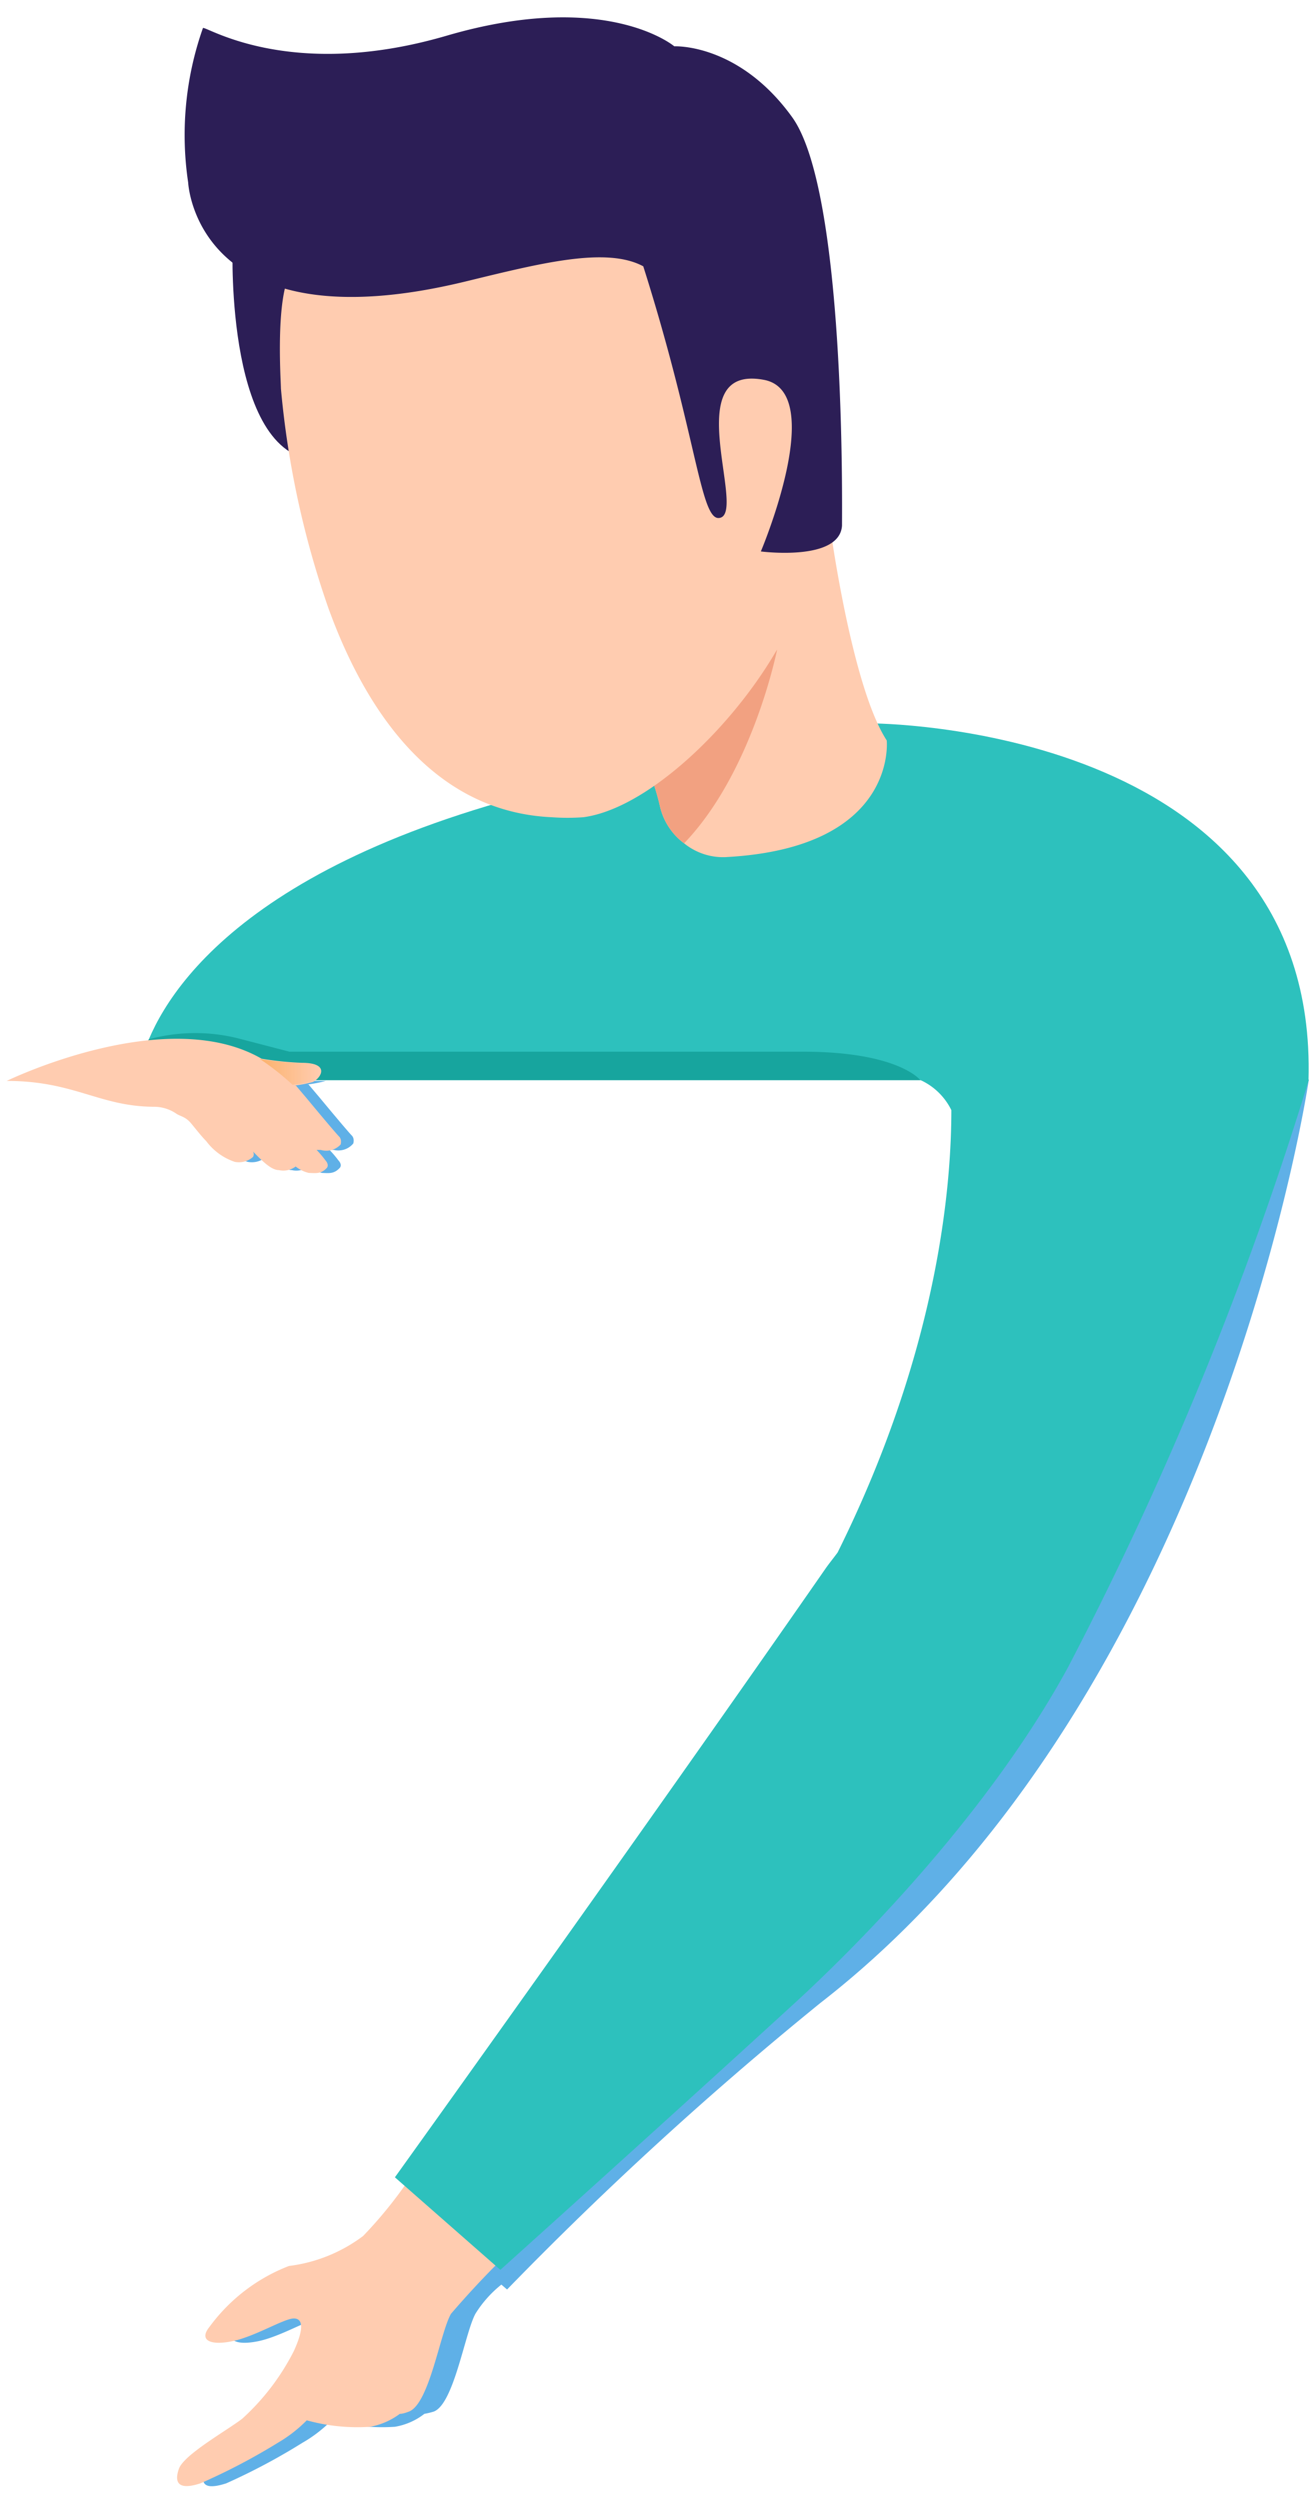 <svg width="64" height="122" fill="none" xmlns="http://www.w3.org/2000/svg"><path d="M63.879 52.715H6.712c.076-.69.264-1.363.555-1.994 1.451-3.431 6.75-10.383 25.84-13.474l9.412-1.943s21.852-.013 21.36 17.41z" fill="#2DC1BD"/><path d="M44.928 52.715H6.712c.076-.69.264-1.363.555-1.994a8.63 8.63 0 014.53 0l2.334.606h24.867c4.845-.038 5.93 1.388 5.93 1.388z" fill="#17A59E"/><path d="M35.491 41.827a3.016 3.016 0 01-2.094-.669 3.116 3.116 0 01-1.174-1.779 11.794 11.794 0 00-.505-1.653 6.748 6.748 0 00-.82-1.59l9.627-10.434s1.047 7.797 2.763 10.434c0 0 .555 5.224-7.797 5.69z" fill="#FFCCB0"/><path d="M37.938 31.695s-1.173 5.955-4.542 9.463a3.117 3.117 0 01-1.173-1.78 11.794 11.794 0 00-.505-1.652 27.975 27.975 0 006.22-6.03z" fill="#F2A181"/><path d="M11.355 12.139s-.354 10.472 4.34 10.32c4.694-.15 0-11.556 0-11.556l-4.34 1.236z" fill="#2C1E56"/><path d="M39.364 23.696a20.66 20.66 0 01.089 3.974c-.014.145-.04.289-.076.43a2.88 2.88 0 01-.088.428c-1.136 4.492-6.814 10.826-10.813 11.356-.512.037-1.027.037-1.54 0-5.563-.253-8.831-4.807-10.698-9.652l-.19-.505a44.535 44.535 0 01-2.334-10.762c0-.379-.29-4.504.518-5.74.807-1.237 11.872-2.612 12.1-2.638.226-.025 10.786.745 10.786.745a112.832 112.832 0 012.246 12.364z" fill="#FFCCB0"/><path d="M9.185 8.897s.34 8.062 13.575 4.832c3.634-.883 6.839-1.703 8.643-.732 2.7 8.517 2.788 12.617 3.785 12.264 1.199-.43-2.044-7.495 2.095-6.725 3.166.58-.14 8.377-.14 8.377s3.849.505 3.962-1.261c0-1.073.177-16.314-2.435-19.935-2.611-3.62-5.753-3.457-5.753-3.457s-3.306-2.8-11.115-.517c-7.81 2.283-11.91-.593-11.898-.366a15.696 15.696 0 00-.72 7.52z" fill="#2C1E56"/><path d="M63.892 52.702s-4.379 29.94-23.834 45.043a175.521 175.521 0 00-15.304 13.992l-.278-.24a5.607 5.607 0 00-1.261 1.413c-.518.934-1.047 4.391-2.032 4.782a3.566 3.566 0 01-.466.113 3.19 3.19 0 01-1.439.631 9.187 9.187 0 01-3.09-.315 6.602 6.602 0 01-1.427 1.098 30.446 30.446 0 01-3.722 1.98c-1.11.354-1.261 0-1.047-.694.215-.693 2.334-1.867 3.091-2.46a11.814 11.814 0 002.524-3.305c.467-1.022.467-1.59 0-1.59s-1.893.883-3.003 1.11c-1.11.227-1.64-.063-1.098-.694a8.644 8.644 0 013.861-2.99 7.567 7.567 0 003.621-1.451 11.36 11.36 0 002.031-2.523l-.441-.391s12.011-16.756 21.007-29.7l.593-.808c5.047-10.258 5.59-18.396 5.564-21.575a3.09 3.09 0 00-1.54-1.476l17.69.05z" fill="#5FB0E7"/><path d="M20.931 104.81a21.124 21.124 0 01-3.205 4.315 7.563 7.563 0 01-3.62 1.463 8.684 8.684 0 00-3.874 2.965c-.53.644 0 .934 1.11.707 1.11-.227 2.524-1.11 3.003-1.11.48 0 .467.567 0 1.589a11.435 11.435 0 01-2.523 3.306c-.757.58-2.852 1.754-3.091 2.448-.24.694 0 1.047 1.047.706a30.49 30.49 0 003.785-1.981 6.809 6.809 0 001.413-1.097 9.213 9.213 0 003.091.315 3.449 3.449 0 001.451-.631c.151 0 .316-.063.454-.113.997-.404 1.514-3.848 2.044-4.769a45.076 45.076 0 014.34-4.404l-5.425-3.709z" fill="#FFCCB0"/><path d="M63.892 52.703l-7.23-4.921-3.697 1.779c-2.321-1.022-6.308-2.523-6.308-2.523l-1.741 5.665c.666.298 1.206.82 1.527 1.476 0 3.192-.467 11.355-5.552 21.587-.202.278-.404.517-.605.808-8.984 12.932-21.008 29.687-21.008 29.687l5.148 4.517s7.696-6.914 14.37-13.02c2.246-2.057 9.186-8.744 13.35-16.403a168.434 168.434 0 0011.746-28.653z" fill="#2DC1BD"/><path d="M16.3 56.121h-.214c.155.159.298.327.43.505.214.227.075.366.075.366-.278.303-.517.265-.87.252a1.54 1.54 0 01-.657-.315.984.984 0 01-.82.177c-.34 0-.744-.366-1.261-.909a.279.279 0 010 .265 1.035 1.035 0 01-.896.24 2.826 2.826 0 01-1.376-1.01 12.488 12.488 0 01-.731-.845l-.707-.48a1.98 1.98 0 00-1.085-.352c-2.712 0-3.924-1.262-7.242-1.262h15.052-.088c-.303.081-.61.14-.921.176h.075l.556.657c.605.731 1.4 1.678 1.551 1.829.152.151.076.391.076.391a.946.946 0 01-.946.316z" fill="#5FB0E7"/><path d="M15.657 56.121h-.201c.154.159.297.327.428.505.202.227.076.366.076.366-.277.303-.517.265-.883.252a1.579 1.579 0 01-.643-.315.996.996 0 01-.82.177c-.341 0-.745-.366-1.262-.909a.277.277 0 010 .265 1.035 1.035 0 01-.896.24 2.89 2.89 0 01-1.388-1.01c-.19-.189-.441-.504-.72-.845-.277-.34-.504-.353-.718-.48a1.93 1.93 0 00-1.073-.352c-2.7 0-3.91-1.262-7.23-1.262 0 0 7.76-3.785 12.441-1.085.651.109 1.309.176 1.968.202 1.363 0 .972.706.543.933a5.704 5.704 0 01-.909.177h.076l.555.656c.606.732 1.4 1.678 1.552 1.83.152.15.076.39.076.39a.959.959 0 01-.972.265z" fill="#FFCCB0"/><path style="mix-blend-mode:multiply" opacity=".47" d="M15.19 52.765a5.715 5.715 0 01-.908.177 12.548 12.548 0 00-1.602-1.262c.65.11 1.308.177 1.968.202 1.362-.025.971.656.542.883z" fill="url(#paint0_linear)"/><defs><linearGradient id="paint0_linear" x1="12.68" y1="52.286" x2="15.594" y2="52.286" gradientUnits="userSpaceOnUse"><stop stop-color="#F7941E"/><stop offset="1" stop-color="#F7941E" stop-opacity="0"/></linearGradient></defs></svg>